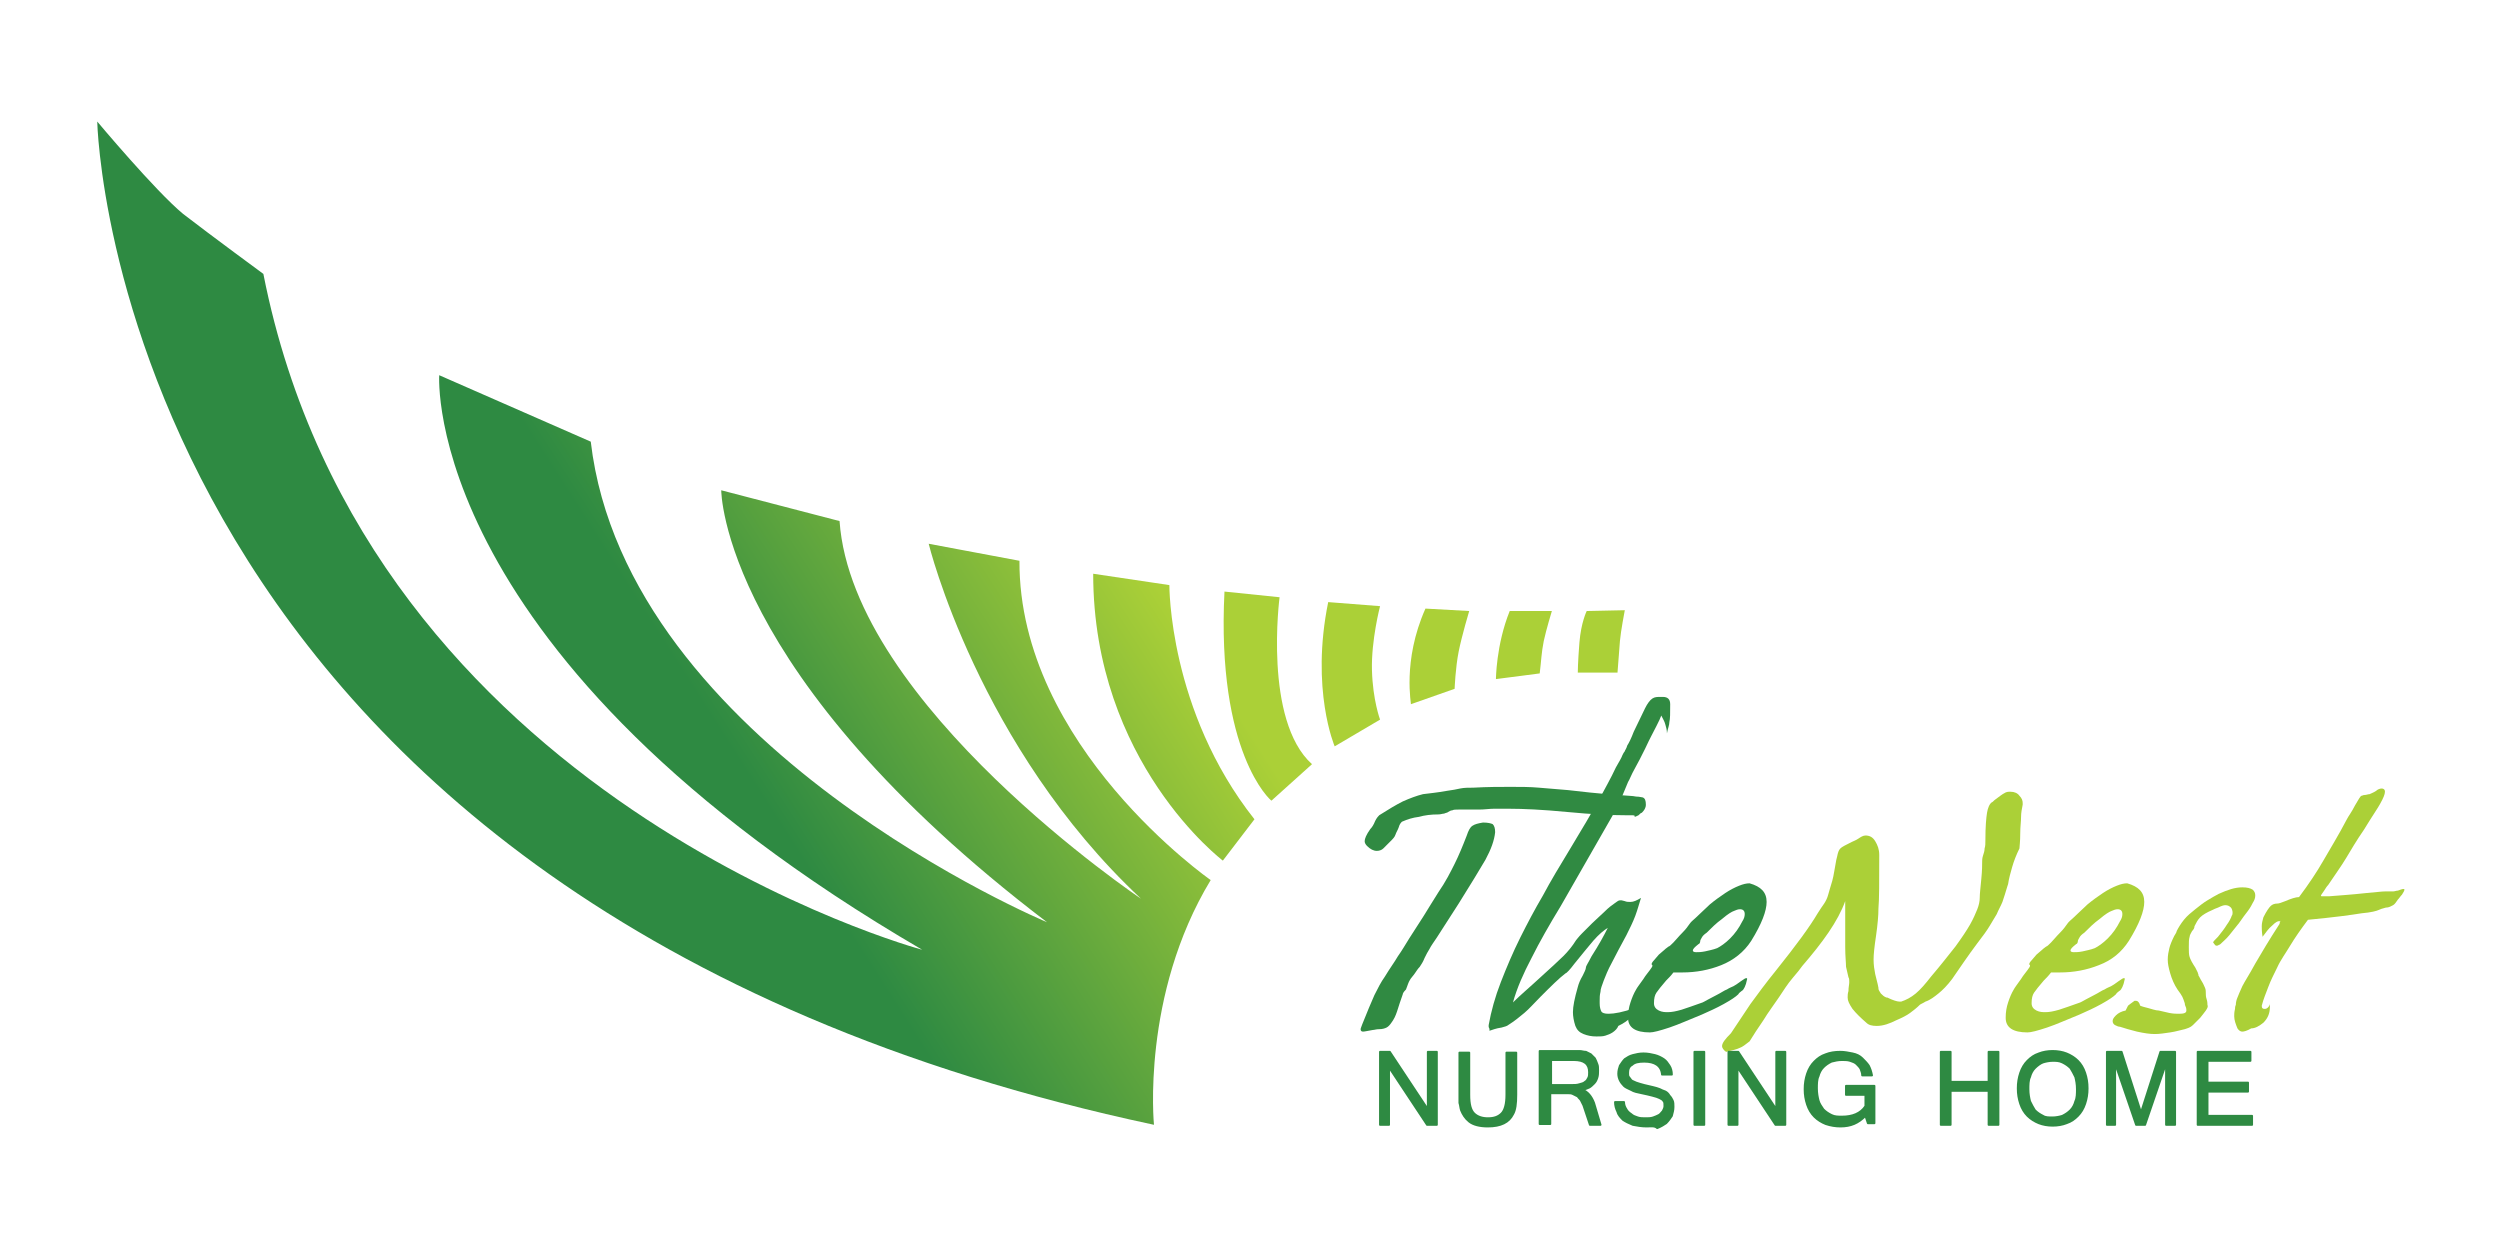<?xml version="1.0" encoding="utf-8"?>
<!-- Generator: Adobe Illustrator 21.0.0, SVG Export Plug-In . SVG Version: 6.00 Build 0)  -->
<svg version="1.1" xmlns="http://www.w3.org/2000/svg" xmlns:xlink="http://www.w3.org/1999/xlink" x="0px" y="0px"
	 viewBox="0 0 308.5 154" style="enable-background:new 0 0 308.5 154;" xml:space="preserve">
<style type="text/css">
	.st0{display:none;}
	.st1{display:inline;fill:#5881C2;}
	.st2{display:inline;fill:#6FC6A4;}
	.st3{display:inline;fill:none;stroke:#000000;stroke-width:0.255;stroke-miterlimit:10;}
	.st4{display:inline;fill:#ABD037;}
	.st5{display:inline;fill:#2E8A42;}
	.st6{display:inline;fill:none;stroke:#000000;stroke-width:0.25;stroke-miterlimit:10;}
	.st7{fill:#308A42;}
	.st8{fill:#ABD037;}
	.st9{fill:#2E8A42;stroke:#2E8A42;stroke-width:0.25;stroke-linecap:round;stroke-linejoin:round;stroke-miterlimit:10;}
	.st10{fill:url(#SVGID_1_);}
	.st11{fill:url(#SVGID_2_);}
	.st12{fill:url(#SVGID_3_);}
	.st13{fill:url(#SVGID_4_);}
	.st14{fill:url(#SVGID_5_);}
	.st15{fill:url(#SVGID_6_);}
	.st16{fill:url(#SVGID_7_);}
</style>
<g id="Layer_9" class="st0">
	<rect x="140.3" y="-79" class="st1" width="149.2" height="144.5"/>
	<rect x="140.3" y="65.5" class="st2" width="149.2" height="144.5"/>
	<line class="st3" x1="-3" y1="65.5" x2="140.5" y2="65.5"/>
</g>
<g id="Layer_9_copy" class="st0">
	<rect x="140.3" y="-79" class="st4" width="149.2" height="144.5"/>
	<rect x="140.3" y="65.5" class="st5" width="149.2" height="144.5"/>
	<line class="st6" x1="-2.5" y1="65.5" x2="136" y2="65.5"/>
</g>
<g id="Layer_9_copy_2">
</g>
<g id="Layer_10_copy_3">
	<g>
		<g>
			<g>
				<path class="st7" d="M173.1,122.7c-0.3,0.8-0.5,1.5-0.7,2.1c-0.2,0.6-0.4,1-0.7,1.4c-0.2,0.3-0.4,0.5-0.6,0.6
					c-0.2,0.1-0.5,0.2-0.9,0.2c-0.4,0-0.6,0.1-0.8,0.1c-0.6,0.1-1,0.2-1.2,0.2c-0.2,0-0.3-0.1-0.3-0.3c0-0.1,0.1-0.3,0.2-0.6
					c0.6-1.5,1.1-2.7,1.5-3.6c0.4-0.8,0.8-1.6,1.3-2.3c0.6-1,1.2-1.8,1.6-2.5c0.5-0.7,0.9-1.4,1.4-2.2c0.7-1.1,1.3-2,1.8-2.8
					c0.5-0.8,1.1-1.8,1.8-2.9c0.9-1.3,1.5-2.5,2-3.5c0.5-1,1-2.2,1.5-3.5c0.2-0.6,0.4-1,0.7-1.2c0.3-0.2,0.7-0.3,1.3-0.4
					c0.6,0,1,0.1,1.2,0.2c0.2,0.2,0.3,0.5,0.3,1c-0.1,1-0.5,2.1-1.2,3.4c-0.7,1.2-1.8,3-3.3,5.4l-0.9,1.4c-0.6,0.9-1.2,1.9-1.8,2.8
					c-0.4,0.6-0.7,1-0.9,1.4c-0.2,0.3-0.4,0.7-0.6,1.1c-0.2,0.5-0.4,0.8-0.6,1.1c-0.2,0.2-0.4,0.5-0.6,0.8c-0.2,0.3-0.5,0.6-0.6,0.8
					c-0.2,0.3-0.3,0.7-0.5,1.2C173.2,122.4,173.1,122.6,173.1,122.7z M201.2,100.6c-0.2,0-0.5,0-0.7,0c-1.6,0-4-0.1-7.1-0.4
					c-3.1-0.3-5.5-0.4-7.1-0.4c-0.3,0-0.6,0-1,0c-0.5,0-0.8,0-1,0c-0.5,0-1.1,0.1-1.8,0.1c-0.7,0-1.5,0-2.5,0c-0.4,0-0.6,0-0.8,0.1
					c-0.2,0-0.3,0.1-0.5,0.2c-0.1,0.1-0.3,0.1-0.5,0.2c-0.2,0-0.4,0.1-0.7,0.1c-0.9,0-1.7,0.1-2.4,0.3c-0.8,0.1-1.4,0.3-2.1,0.6
					c-0.1,0.1-0.3,0.3-0.4,0.7c-0.1,0.3-0.3,0.6-0.4,0.9c-0.1,0.3-0.3,0.5-0.6,0.8c0,0,0,0-0.1,0.1c-0.3,0.3-0.6,0.6-0.8,0.8
					c-0.2,0.2-0.5,0.3-0.8,0.3c-0.4,0-0.8-0.2-1.2-0.6c-0.2-0.2-0.3-0.4-0.3-0.6c0-0.3,0.2-0.8,0.7-1.5c0.2-0.2,0.4-0.5,0.6-1
					c0.2-0.4,0.4-0.6,0.5-0.7c1.1-0.7,2.1-1.3,2.9-1.7c0.9-0.4,1.7-0.7,2.5-0.9c0.8-0.1,1.8-0.2,2.9-0.4c0.7-0.1,1.3-0.2,1.7-0.3
					c0.5-0.1,1-0.1,1.6-0.1c1.8-0.1,3.3-0.1,4.6-0.1c1.2,0,2.4,0,3.5,0.1c1.1,0.1,2.3,0.2,3.6,0.3c0.8,0.1,1.7,0.2,2.7,0.3
					c1,0.1,2.1,0.2,3.4,0.3c1.1,0.1,1.9,0.1,2.3,0.2c0.4,0,0.7,0.1,0.8,0.1c0.3,0.1,0.4,0.4,0.4,0.9c0,0.4-0.2,0.7-0.5,1
					c-0.1,0-0.2,0.1-0.4,0.3c-0.2,0.1-0.4,0.2-0.5,0.2C201.8,100.6,201.6,100.6,201.2,100.6z"/>
				<path class="st7" d="M199.7,99.4l-7.1,12.4c-1.4,2.3-2.6,4.4-3.6,6.4c-1,1.9-1.8,3.7-2.3,5.5c0.9-0.9,2.1-1.9,3.5-3.2
					c1.2-1.1,2.1-1.9,2.7-2.5c0.6-0.6,1.1-1.2,1.6-2c0.1-0.1,0.3-0.4,0.7-0.8c0.4-0.4,0.8-0.8,1.3-1.3c0.5-0.5,1-0.9,1.5-1.4
					c0.5-0.5,0.9-0.8,1.2-1c0.3-0.2,0.5-0.4,0.7-0.4c0,0,0.1,0,0.2,0c0.1,0,0.3,0.1,0.4,0.1c0.2,0.1,0.5,0.1,0.7,0.1
					c0.4,0,0.8-0.2,1.3-0.5c-0.2,0.6-0.4,1.4-0.7,2.2s-0.7,1.6-1.1,2.4c-0.7,1.3-1.3,2.4-1.8,3.4c-0.5,0.9-0.8,1.7-1,2.2
					c-0.2,0.6-0.4,1-0.4,1.4c-0.1,0.4-0.1,0.7-0.1,1.1l0,0.3c0,0.5,0.1,0.8,0.2,1c0.1,0.2,0.4,0.3,0.9,0.3c0.7,0,1.8-0.2,3.2-0.7
					c0.2,0,0.3,0,0.3,0.1c0,0.2-0.2,0.6-0.7,1c-0.5,0.5-1,0.8-1.6,1.1c-0.1,0.3-0.4,0.6-0.7,0.8c-0.3,0.2-0.6,0.3-0.9,0.4
					c-0.3,0.1-0.7,0.1-1.1,0.1c-0.6,0-1.1-0.1-1.6-0.3c-0.5-0.2-0.8-0.5-1-1c-0.2-0.6-0.3-1.2-0.3-1.7c0-0.7,0.2-1.7,0.6-3.1
					c0.1-0.4,0.3-0.9,0.6-1.4c0.2-0.4,0.4-0.8,0.4-1c0-0.2,0.3-0.6,0.7-1.4c0.9-1.4,1.5-2.5,2-3.5c-0.5,0.3-1.1,0.8-1.8,1.6
					c-0.6,0.7-1.4,1.7-2.3,2.8c-0.6,0.8-1,1.2-1.1,1.2c-0.8,0.6-1.8,1.6-3.1,2.9c-0.8,0.8-1.4,1.5-2,2c-0.6,0.5-1.2,1-2,1.5
					c-0.1,0.1-0.4,0.2-0.8,0.3c-0.7,0.1-1.2,0.3-1.5,0.4c0,0,0-0.1,0-0.2c0-0.1-0.1-0.2-0.1-0.3v-0.1c0,0,0-0.1,0-0.1
					c0.3-1.7,0.8-3.5,1.5-5.3c0.7-1.8,1.5-3.7,2.4-5.5c0.9-1.8,1.8-3.5,2.8-5.2c0.9-1.7,2.1-3.7,3.5-6c1.4-2.3,2.5-4.2,3.3-5.6
					c0.8-1.5,1.6-2.9,2.2-4.2c0.4-0.7,0.7-1.2,0.8-1.5c0.1-0.2,0.2-0.4,0.3-0.5c0-0.1,0.2-0.3,0.3-0.7c0.2-0.3,0.5-0.9,0.8-1.7
					l1.4-2.9c0.3-0.6,0.6-1,0.9-1.2c0.3-0.2,0.6-0.2,1-0.2c0,0,0.1,0,0.3,0c0.6,0,0.9,0.3,0.9,0.9c0,1.1,0,1.8-0.1,2.2
					c0,0.4-0.2,0.8-0.3,1.4c0-0.4-0.1-0.8-0.2-1.1c-0.1-0.4-0.3-0.7-0.5-1.1c-0.1,0.3-0.3,0.7-0.6,1.3c-0.3,0.6-0.8,1.5-1.4,2.8
					c-0.5,1-0.9,1.8-1.3,2.5c-0.4,0.7-0.6,1.3-0.8,1.6L199.7,99.4z"/>
				<path class="st7" d="M212.4,119.1c-1.5,0.6-3.1,0.9-4.8,0.9c-0.1,0-0.3,0-0.6,0c-0.3,0-0.5,0-0.5,0c-0.3,0.4-0.6,0.7-0.9,1
					c-0.6,0.7-1,1.2-1.2,1.5c-0.2,0.3-0.3,0.7-0.3,1.3c0,0.4,0.2,0.7,0.6,0.9c0.4,0.2,0.8,0.2,1.1,0.2c0.5,0,1-0.1,1.7-0.3
					c0.6-0.2,1.5-0.5,2.6-0.9l0.2-0.1c0.2-0.1,0.7-0.4,1.5-0.8c0.6-0.3,1-0.6,1.3-0.7c0.3-0.2,0.6-0.3,0.8-0.4
					c0.2-0.1,0.5-0.3,0.9-0.6c0.4-0.3,0.6-0.4,0.7-0.4c0,0,0.1,0,0.1,0.1c-0.1,0.5-0.2,0.8-0.3,1c-0.1,0.2-0.2,0.4-0.4,0.5
					c-0.1,0.1-0.3,0.2-0.4,0.4c-0.3,0.3-0.9,0.7-1.8,1.2c-0.9,0.5-1.8,0.9-2.7,1.3c-1.5,0.6-2.8,1.2-4,1.6c-1.2,0.4-2,0.6-2.4,0.6
					c-1.8,0-2.7-0.6-2.7-1.8c0-0.7,0.1-1.3,0.3-1.9c0.2-0.6,0.4-1.1,0.7-1.6c0.1-0.2,0.4-0.6,0.9-1.3c0.3-0.5,0.6-0.8,0.8-1.1
					c0.2-0.3,0.3-0.4,0.3-0.5c0,0,0,0,0-0.1c0,0-0.1-0.1-0.1-0.1c0-0.1,0.1-0.3,0.3-0.5c0.2-0.2,0.4-0.5,0.6-0.7
					c0.2-0.2,0.5-0.4,0.7-0.6c0.2-0.2,0.4-0.3,0.5-0.4c0.1,0,0.3-0.2,0.6-0.5c0.3-0.3,0.6-0.7,1.1-1.2c0.4-0.4,0.7-0.8,0.9-1.1
					c0.2-0.3,0.5-0.5,0.7-0.7c0.6-0.6,1.2-1.1,1.8-1.7c0.6-0.5,1.3-1,1.9-1.4c0.6-0.4,1.2-0.7,1.7-0.9c0.5-0.2,0.9-0.3,1.3-0.3
					c1.4,0.4,2.1,1.1,2.1,2.3c0,1.1-0.6,2.7-1.9,4.8C215.2,117.5,213.9,118.5,212.4,119.1z M213.5,115.8c0.6-0.6,1.1-1.3,1.5-2.1
					c0.2-0.3,0.3-0.6,0.3-0.9c0-0.4-0.2-0.6-0.6-0.6c-0.2,0-0.5,0.1-0.7,0.2c-0.3,0.1-0.8,0.4-1.5,1c-0.7,0.5-1.3,1.1-1.9,1.7
					c-0.3,0.2-0.5,0.4-0.6,0.6c-0.1,0.2-0.2,0.3-0.2,0.5c0,0.1-0.1,0.3-0.2,0.3c-0.5,0.4-0.7,0.6-0.7,0.8c0,0.1,0.1,0.2,0.4,0.2
					c0.3,0,0.6,0,1.1-0.1c0.4-0.1,1-0.2,1.5-0.4C212.3,116.8,212.9,116.4,213.5,115.8z"/>
				<path class="st8" d="M222.4,119.2c-0.2,0.3-0.6,0.8-1.2,1.5c-0.6,0.7-1.1,1.5-1.7,2.4c-0.6,0.9-1.3,1.8-1.9,2.8
					c-0.7,1-1.2,1.8-1.7,2.6c-0.5,0.4-0.9,0.7-1.2,0.8c-0.4,0.2-0.9,0.3-1.7,0.5c-0.3-0.2-0.5-0.5-0.5-0.7c0-0.4,0.4-0.9,1.1-1.6
					c0.8-1.2,1.6-2.4,2.4-3.6c0.8-1.1,1.9-2.6,3.2-4.2c2.4-3,4.1-5.3,5.1-7c0.3-0.5,0.6-0.9,0.8-1.2c0.2-0.3,0.4-0.7,0.5-1.1
					c0.1-0.4,0.3-1,0.5-1.7c0.2-0.7,0.3-1.6,0.5-2.6l0.1-0.4c0.1-0.5,0.2-0.8,0.4-1c0.2-0.2,0.6-0.4,1.4-0.8
					c0.2-0.1,0.5-0.2,0.8-0.4c0.3-0.2,0.6-0.4,0.9-0.4c0.5,0,0.9,0.2,1.2,0.7c0.3,0.5,0.5,1,0.5,1.7c0,3.3,0,5.5-0.1,6.6
					c0,0.9-0.1,2-0.3,3.4c-0.2,1.3-0.3,2.3-0.3,2.9c0,0.7,0.1,1.3,0.2,1.8c0.1,0.5,0.3,1.1,0.4,1.7c0,0,0,0.1,0,0.1
					c0,0.2,0.2,0.4,0.3,0.6c0.2,0.2,0.4,0.4,0.7,0.5c0,0,0.1,0,0.1,0c0.6,0.3,1.2,0.5,1.5,0.5l0.1,0c0,0,0.1,0,0.1,0
					c0.6-0.2,1.2-0.5,1.8-1c0.6-0.5,1.2-1.2,1.9-2.1c1.2-1.4,2.2-2.7,3-3.7c0.8-1.1,1.4-2,1.8-2.7c0.4-0.7,0.7-1.4,0.9-1.9
					c0.2-0.5,0.3-1,0.3-1.4c0-0.5,0.1-1.3,0.2-2.4c0.1-1,0.1-1.7,0.1-2.1c0-0.1,0-0.4,0.1-0.7c0.1-0.3,0.2-0.6,0.2-0.9
					c0.1-0.3,0.1-0.6,0.1-1.1c0-1.6,0.1-2.7,0.2-3.3c0.1-0.6,0.3-1.1,0.6-1.3c0.1,0,0.2-0.2,0.5-0.4c0.4-0.3,0.8-0.6,1-0.7
					c0.3-0.2,0.5-0.2,0.8-0.2c0.5,0,0.9,0.2,1.1,0.5c0.3,0.3,0.4,0.6,0.4,0.9c0,0,0,0.1,0,0.1c0,0.1,0,0.1,0,0.1
					c-0.1,0.5-0.2,1-0.2,1.5c0,0.6-0.1,1.2-0.1,2c0,1.1-0.1,1.7-0.1,1.9c-0.4,0.8-0.7,1.6-0.9,2.3c-0.2,0.7-0.4,1.4-0.5,2.1
					l-0.1,0.3c-0.2,0.7-0.4,1.3-0.6,1.9c-0.2,0.5-0.5,1-0.7,1.5c-0.3,0.5-0.6,1-0.9,1.5c-0.3,0.5-0.8,1.2-1.5,2.1
					c-1.2,1.6-2.2,3.1-3.1,4.4c-0.6,0.8-1.2,1.4-1.7,1.8c-0.5,0.4-1,0.8-1.6,1c-0.3,0.2-0.6,0.3-0.7,0.4c-0.4,0.4-0.8,0.7-1.2,1
					c-0.4,0.3-1,0.6-1.7,0.9c-0.8,0.4-1.6,0.7-2.4,0.7c-0.6,0-1-0.1-1.3-0.4c-0.7-0.6-1.3-1.2-1.7-1.7c-0.4-0.6-0.6-1-0.6-1.4
					c0-0.2,0-0.5,0.1-0.8c0-0.5,0.1-0.8,0.1-1.1c0-0.2,0-0.5-0.1-0.6c-0.1-0.4-0.2-0.9-0.3-1.3c0-0.5-0.1-1.3-0.1-2.4
					c0-1.2,0-2,0-2.2v-3.5C226.8,113.7,224.9,116.3,222.4,119.2z"/>
				<path class="st8" d="M259,119.1c-1.5,0.6-3.1,0.9-4.8,0.9c-0.1,0-0.3,0-0.6,0c-0.3,0-0.5,0-0.5,0c-0.3,0.4-0.6,0.7-0.9,1
					c-0.6,0.7-1,1.2-1.2,1.5c-0.2,0.3-0.3,0.7-0.3,1.3c0,0.4,0.2,0.7,0.6,0.9c0.4,0.2,0.8,0.2,1.1,0.2c0.5,0,1-0.1,1.7-0.3
					c0.6-0.2,1.5-0.5,2.6-0.9l0.2-0.1c0.2-0.1,0.7-0.4,1.5-0.8c0.6-0.3,1-0.6,1.3-0.7c0.3-0.2,0.6-0.3,0.8-0.4
					c0.2-0.1,0.5-0.3,0.9-0.6c0.4-0.3,0.6-0.4,0.7-0.4c0,0,0.1,0,0.1,0.1c-0.1,0.5-0.2,0.8-0.3,1c-0.1,0.2-0.2,0.4-0.4,0.5
					c-0.1,0.1-0.3,0.2-0.4,0.4c-0.3,0.3-0.9,0.7-1.8,1.2c-0.9,0.5-1.8,0.9-2.7,1.3c-1.5,0.6-2.8,1.2-4,1.6c-1.2,0.4-2,0.6-2.4,0.6
					c-1.8,0-2.7-0.6-2.7-1.8c0-0.7,0.1-1.3,0.3-1.9c0.2-0.6,0.4-1.1,0.7-1.6c0.1-0.2,0.4-0.6,0.9-1.3c0.3-0.5,0.6-0.8,0.8-1.1
					c0.2-0.3,0.3-0.4,0.3-0.5c0,0,0,0,0-0.1c0,0-0.1-0.1-0.1-0.1c0-0.1,0.1-0.3,0.3-0.5c0.2-0.2,0.4-0.5,0.6-0.7
					c0.2-0.2,0.5-0.4,0.7-0.6c0.2-0.2,0.4-0.3,0.5-0.4c0.1,0,0.3-0.2,0.6-0.5c0.3-0.3,0.6-0.7,1.1-1.2c0.4-0.4,0.7-0.8,0.9-1.1
					c0.2-0.3,0.5-0.5,0.7-0.7c0.6-0.6,1.2-1.1,1.8-1.7c0.6-0.5,1.3-1,1.9-1.4c0.6-0.4,1.2-0.7,1.7-0.9c0.5-0.2,0.9-0.3,1.3-0.3
					c1.4,0.4,2.1,1.1,2.1,2.3c0,1.1-0.6,2.7-1.9,4.8C261.8,117.5,260.6,118.5,259,119.1z M260.1,115.8c0.6-0.6,1.1-1.3,1.5-2.1
					c0.2-0.3,0.3-0.6,0.3-0.9c0-0.4-0.2-0.6-0.6-0.6c-0.2,0-0.5,0.1-0.7,0.2c-0.3,0.1-0.8,0.4-1.5,1c-0.7,0.5-1.3,1.1-1.9,1.7
					c-0.3,0.2-0.5,0.4-0.6,0.6c-0.1,0.2-0.2,0.3-0.2,0.5c0,0.1-0.1,0.3-0.2,0.3c-0.5,0.4-0.7,0.6-0.7,0.8c0,0.1,0.1,0.2,0.4,0.2
					c0.3,0,0.6,0,1.1-0.1c0.4-0.1,1-0.2,1.5-0.4C258.9,116.8,259.5,116.4,260.1,115.8z"/>
				<path class="st8" d="M272.2,124.7c-0.2,0.3-0.4,0.5-0.7,0.9c-0.3,0.3-0.6,0.6-0.9,0.9c-0.3,0.3-0.7,0.4-1,0.5
					c-0.5,0.1-1.1,0.3-1.8,0.4c-0.7,0.1-1.3,0.2-1.9,0.2c-0.6,0-1.3-0.1-2.2-0.3c-0.8-0.2-1.5-0.4-2.1-0.6c-0.2,0-0.4-0.1-0.6-0.2
					c-0.2-0.1-0.3-0.3-0.3-0.5c0-0.2,0.1-0.4,0.4-0.7c0.3-0.3,0.7-0.5,1.2-0.6c0.1-0.2,0.2-0.4,0.3-0.6c0.1-0.1,0.4-0.3,0.8-0.6
					l0.1,0c0,0,0.1,0,0.1,0c0.2,0,0.4,0.2,0.5,0.6c0.2,0.1,0.6,0.2,1,0.3c0.4,0.1,0.9,0.3,1.3,0.3c0.4,0.1,0.9,0.2,1.3,0.3
					c0.5,0.1,0.9,0.1,1.2,0.1c0.6,0,0.9-0.1,0.9-0.4c0-0.1,0-0.3-0.1-0.5c0,0-0.1-0.2-0.1-0.4c-0.1-0.3-0.2-0.6-0.3-0.8
					c-0.1-0.2-0.3-0.5-0.6-0.9c-0.4-0.6-0.7-1.3-0.9-2c-0.2-0.7-0.3-1.2-0.3-1.7c0-0.5,0.1-1,0.2-1.4c0.1-0.4,0.3-0.9,0.6-1.5
					c0.2-0.3,0.3-0.5,0.3-0.6c0.2-0.4,0.5-0.9,0.9-1.4c0.4-0.5,0.9-0.9,1.4-1.3c0.5-0.4,1-0.8,1.5-1.1c0.5-0.3,1-0.6,1.4-0.8
					c1.1-0.5,2-0.8,2.9-0.8c0.6,0,1,0.1,1.3,0.3c0.2,0.2,0.3,0.4,0.3,0.7c0,0.3-0.1,0.6-0.3,0.9c-0.1,0.2-0.3,0.6-0.6,1
					c-0.3,0.4-0.7,0.9-1.1,1.5c-0.4,0.5-0.8,1-1.2,1.5c-0.4,0.5-0.8,0.8-1.1,1.1c0,0-0.1,0.1-0.2,0.1c-0.1,0.1-0.2,0.1-0.3,0.1
					c-0.1,0-0.2-0.1-0.4-0.4c0-0.1,0.2-0.3,0.6-0.7c0.4-0.5,0.8-1,1.1-1.5c0.3-0.4,0.5-0.8,0.6-1.1c0.1-0.1,0.1-0.3,0.1-0.4
					c0-0.2-0.1-0.5-0.2-0.6c-0.2-0.2-0.4-0.3-0.7-0.3c-0.2,0-0.5,0.1-0.9,0.3c-0.3,0.1-0.5,0.2-0.7,0.3c-0.7,0.3-1.2,0.6-1.5,0.9
					c-0.3,0.3-0.5,0.7-0.7,1.1c0,0.2-0.1,0.4-0.3,0.6c-0.1,0.2-0.3,0.5-0.3,0.7c-0.1,0.3-0.1,0.7-0.1,1.3c0,0.5,0,0.9,0.1,1.2
					c0.1,0.3,0.3,0.7,0.7,1.3c0.1,0.2,0.2,0.4,0.3,0.6c0,0.1,0.1,0.2,0.1,0.4c0.1,0.1,0.2,0.4,0.4,0.7c0.2,0.3,0.3,0.6,0.4,0.8
					c0.1,0.2,0.1,0.5,0.1,0.8c0,0.1,0,0.3,0.1,0.6c0.1,0.3,0.1,0.6,0.1,0.7C272.5,124.2,272.4,124.4,272.2,124.7z"/>
				<path class="st8" d="M281.4,113.7C281.4,113.6,281.3,113.6,281.4,113.7c-0.3-0.1-0.6,0.1-1,0.5c-0.5,0.4-0.8,0.9-1.2,1.4
					c-0.1-0.6-0.1-1.1-0.1-1.3c0-0.4,0.1-0.7,0.2-1.1c0.4-0.8,0.7-1.2,0.9-1.4c0.2-0.2,0.5-0.3,0.8-0.3h0c0.2,0,0.5-0.1,1-0.3
					c0.7-0.3,1.3-0.5,1.7-0.5c1.2-1.6,2.2-3.1,3-4.5c0.8-1.4,1.8-3,2.9-5.1c0.2-0.4,0.6-0.9,1-1.7c0.4-0.7,0.7-1.2,0.8-1.2
					c0.1,0,0.2-0.1,0.4-0.1c0.2,0,0.4-0.1,0.6-0.1c0.2-0.1,0.5-0.2,0.8-0.4c0.2-0.2,0.5-0.3,0.7-0.3c0.2,0,0.4,0.1,0.4,0.4
					c0,0.3-0.2,0.8-0.6,1.5c-0.2,0.4-0.9,1.4-2,3.2c-0.9,1.3-1.6,2.5-2.2,3.5c-0.6,1-1.4,2.1-2.2,3.3c-0.2,0.2-0.3,0.4-0.5,0.7
					c-0.3,0.4-0.4,0.6-0.4,0.6c0,0,0,0.1,0.1,0.1c0,0,0.1,0,0.2,0c0.2,0,0.5,0,0.7,0c1.2-0.1,2.8-0.2,4.6-0.4
					c1.2-0.1,1.9-0.2,2.3-0.2c0.5,0,0.8,0,1,0c0.2,0,0.4-0.1,0.6-0.1c0.3-0.1,0.5-0.2,0.7-0.2c0.1,0,0.1,0,0.1,0.1
					c0,0.1-0.1,0.3-0.3,0.6c-0.2,0.2-0.3,0.4-0.5,0.6c-0.2,0.3-0.4,0.6-0.6,0.7c-0.2,0.1-0.5,0.3-0.9,0.3c-0.4,0.1-0.7,0.2-0.9,0.3
					c-0.2,0.1-0.9,0.3-2.1,0.4c-1.2,0.2-3.4,0.5-6.6,0.8c-0.9,1.2-1.6,2.2-2.2,3.2c-0.6,1-1.2,1.8-1.6,2.7c-0.4,0.8-0.8,1.6-1.1,2.4
					c-0.3,0.8-0.6,1.5-0.8,2.3c0,0.3,0.1,0.4,0.4,0.4c0.2,0,0.5-0.2,0.6-0.6c0,0,0,0.1,0,0.2c0,0.1,0,0.2,0,0.2
					c0,0.8-0.3,1.4-0.8,1.9c-0.6,0.5-1.1,0.7-1.5,0.7c-0.5,0.3-0.9,0.4-1.1,0.4c-0.2,0-0.4-0.1-0.6-0.4c-0.2-0.5-0.4-1-0.4-1.5
					c0-0.2,0-0.5,0.1-0.9c0-0.1,0-0.3,0.1-0.5c0-0.3,0.1-0.7,0.2-0.9c0.1-0.3,0.3-0.7,0.6-1.4c0.3-0.6,0.9-1.5,1.6-2.8
					c0.7-1.2,1.7-2.9,3-4.9C281.3,113.8,281.4,113.7,281.4,113.7z"/>
			</g>
			<g>
				<path class="st9" d="M177.3,138.8h-1.2l-4.7-7.1v7.1h-1.1v-9h1.2l4.7,7.1v-7.1h1.1V138.8z"/>
				<path class="st9" d="M183.6,139c-1,0-1.8-0.2-2.3-0.6c-0.5-0.4-0.8-0.9-1-1.4c-0.1-0.3-0.1-0.6-0.2-0.9c0-0.3,0-0.7,0-1v-5.2
					h1.2v5.2c0,1.2,0.2,1.9,0.6,2.3c0.4,0.4,1,0.6,1.7,0.6c0.8,0,1.3-0.2,1.7-0.6c0.4-0.4,0.6-1.2,0.6-2.3v-5.2h1.2v5.2
					c0,1.1-0.1,1.9-0.4,2.4C186.2,138.5,185.2,139,183.6,139z"/>
				<path class="st9" d="M197.5,138.8h-1.3l-0.8-2.4c-0.1-0.2-0.2-0.4-0.3-0.6c-0.1-0.2-0.3-0.3-0.4-0.5c-0.2-0.1-0.4-0.2-0.6-0.3
					c-0.2-0.1-0.4-0.1-0.6-0.1h-2.2v3.8H190v-9h4c0.3,0,0.7,0,0.9,0c0.3,0,0.5,0.1,0.8,0.1c0.2,0.1,0.4,0.2,0.6,0.3
					c0.2,0.2,0.3,0.3,0.5,0.5c0.1,0.2,0.2,0.4,0.3,0.7c0.1,0.2,0.1,0.5,0.1,0.8c0,0.3,0,0.6-0.1,0.9c-0.1,0.3-0.2,0.5-0.4,0.7
					c-0.2,0.2-0.4,0.4-0.6,0.5c-0.2,0.1-0.5,0.2-0.8,0.3c0.6,0.2,1.1,0.8,1.4,1.6L197.5,138.8z M191.2,133.9h2.7c0.4,0,0.7,0,1-0.1
					c0.3-0.1,0.5-0.1,0.7-0.3c0.2-0.1,0.3-0.3,0.4-0.5c0.1-0.2,0.1-0.4,0.1-0.7c0-1-0.6-1.5-1.9-1.5h-2.8V133.9z"/>
				<path class="st9" d="M203.2,139c-0.6,0-1.2-0.1-1.7-0.2c-0.5-0.2-0.9-0.4-1.2-0.6c-0.3-0.3-0.6-0.6-0.7-1
					c-0.2-0.4-0.3-0.8-0.3-1.2h1.1c0,0.3,0.1,0.6,0.3,0.9c0.1,0.2,0.3,0.4,0.6,0.6c0.2,0.2,0.5,0.3,0.8,0.4c0.3,0.1,0.6,0.1,1,0.1
					c0.3,0,0.6,0,0.9-0.1c0.3-0.1,0.5-0.2,0.7-0.3c0.2-0.1,0.3-0.3,0.5-0.5c0.1-0.2,0.2-0.4,0.2-0.6c0-0.3,0-0.5-0.1-0.6
					c-0.1-0.2-0.3-0.3-0.5-0.4c-0.2-0.1-0.5-0.2-0.9-0.3c-0.4-0.1-0.8-0.2-1.3-0.3c-0.5-0.1-1-0.2-1.3-0.4c-0.4-0.2-0.7-0.3-0.9-0.5
					c-0.4-0.4-0.7-0.9-0.7-1.5c0-0.4,0.1-0.7,0.2-1c0.2-0.3,0.4-0.6,0.6-0.8c0.3-0.2,0.6-0.4,1-0.5c0.4-0.1,0.8-0.2,1.3-0.2
					c0.5,0,1,0.1,1.4,0.2c0.4,0.1,0.8,0.3,1.1,0.5c0.3,0.2,0.5,0.5,0.7,0.8s0.3,0.7,0.3,1.1h-1.2c-0.1-1.1-0.9-1.6-2.2-1.6
					c-0.7,0-1.2,0.1-1.5,0.4c-0.4,0.2-0.5,0.6-0.5,1c0,0.2,0,0.4,0.1,0.5c0.1,0.1,0.2,0.3,0.3,0.4s0.4,0.2,0.6,0.3
					c0.3,0.1,0.6,0.2,1,0.3c0.8,0.2,1.4,0.3,1.9,0.5c0.2,0.1,0.4,0.2,0.7,0.3c0.2,0.1,0.4,0.3,0.5,0.5c0.2,0.2,0.3,0.4,0.4,0.6
					c0.1,0.2,0.1,0.5,0.1,0.8c0,0.4-0.1,0.7-0.2,1.1c-0.2,0.3-0.4,0.6-0.7,0.9c-0.3,0.2-0.6,0.4-1.1,0.6
					C204.2,138.9,203.7,139,203.2,139z"/>
				<path class="st9" d="M210.3,138.8h-1.2v-9h1.2V138.8z"/>
				<path class="st9" d="M220.3,138.8h-1.2l-4.7-7.1v7.1h-1.1v-9h1.2l4.7,7.1v-7.1h1.1V138.8z"/>
				<path class="st9" d="M227.1,139c-0.6,0-1.2-0.1-1.8-0.3c-0.5-0.2-1-0.5-1.4-0.9c-0.4-0.4-0.7-0.9-0.9-1.5
					c-0.2-0.6-0.3-1.2-0.3-1.9c0-0.7,0.1-1.3,0.3-1.9c0.2-0.6,0.5-1.1,0.9-1.5c0.4-0.4,0.8-0.7,1.4-0.9c0.5-0.2,1.1-0.3,1.8-0.3
					c0.5,0,1,0.1,1.5,0.2c0.5,0.1,0.9,0.3,1.2,0.6c0.3,0.3,0.6,0.6,0.8,0.9c0.2,0.4,0.3,0.7,0.4,1.2h-1.2c0-0.3-0.1-0.5-0.2-0.8
					c-0.1-0.2-0.3-0.4-0.5-0.6c-0.2-0.2-0.5-0.3-0.8-0.4c-0.3-0.1-0.7-0.1-1-0.1c-0.5,0-0.9,0.1-1.3,0.2c-0.4,0.2-0.7,0.4-1,0.7
					c-0.3,0.3-0.5,0.7-0.6,1.1c-0.2,0.4-0.2,1-0.2,1.5c0,0.6,0.1,1.1,0.2,1.5c0.1,0.4,0.4,0.8,0.6,1.1c0.3,0.3,0.6,0.5,1,0.7
					c0.4,0.2,0.8,0.2,1.3,0.2c1.3,0,2.3-0.4,2.9-1.3v-1.4h-2.4v-1.1h3.5v4.6h-0.8l-0.3-0.9C229.3,138.6,228.4,139,227.1,139z"/>
				<path class="st9" d="M246.6,138.8h-1.2v-4.2h-4.7v4.2h-1.2v-9h1.2v3.7h4.7v-3.7h1.2V138.8z"/>
				<path class="st9" d="M253.3,129.7c0.6,0,1.2,0.1,1.7,0.3c0.5,0.2,1,0.5,1.4,0.9c0.4,0.4,0.7,0.9,0.9,1.5
					c0.2,0.6,0.3,1.2,0.3,1.9c0,0.7-0.1,1.3-0.3,1.9c-0.2,0.6-0.5,1.1-0.9,1.5c-0.4,0.4-0.8,0.7-1.4,0.9c-0.5,0.2-1.1,0.3-1.7,0.3
					c-0.6,0-1.2-0.1-1.7-0.3c-0.5-0.2-1-0.5-1.4-0.9c-0.4-0.4-0.7-0.9-0.9-1.5c-0.2-0.6-0.3-1.2-0.3-1.9c0-0.7,0.1-1.3,0.3-1.9
					c0.2-0.6,0.5-1.1,0.9-1.5c0.4-0.4,0.8-0.7,1.4-0.9C252.1,129.8,252.7,129.7,253.3,129.7z M253.3,137.9c0.4,0,0.9-0.1,1.2-0.2
					c0.4-0.2,0.7-0.4,1-0.7c0.3-0.3,0.5-0.7,0.6-1.1c0.2-0.4,0.2-1,0.2-1.5c0-0.6-0.1-1.1-0.2-1.5c-0.2-0.4-0.4-0.8-0.6-1.1
					c-0.3-0.3-0.6-0.5-1-0.7s-0.8-0.2-1.2-0.2c-0.4,0-0.9,0.1-1.2,0.2s-0.7,0.4-1,0.7c-0.3,0.3-0.5,0.7-0.6,1.1
					c-0.2,0.4-0.2,1-0.2,1.5c0,0.6,0.1,1.1,0.2,1.5c0.2,0.4,0.4,0.8,0.6,1.1c0.3,0.3,0.6,0.5,1,0.7
					C252.4,137.9,252.8,137.9,253.3,137.9z"/>
				<path class="st9" d="M268.4,138.8h-1.1v-7.6l-2.6,7.6h-1.1l-2.6-7.6v7.6H260v-9h1.8l2.4,7.5l2.4-7.5h1.8V138.8z"/>
				<path class="st9" d="M277.9,138.8h-6.7v-9h6.5v1.1h-5.3v2.7h5v1.1h-5v3h5.5V138.8z"/>
			</g>
		</g>
		<g>
			<linearGradient id="SVGID_1_" gradientUnits="userSpaceOnUse" x1="79.408" y1="75.509" x2="126.096" y2="45.66">
				<stop  offset="0" style="stop-color:#2E8A42"/>
				<stop  offset="0.995" style="stop-color:#ABD037"/>
			</linearGradient>
			<path class="st10" d="M12,15c0,0,1.9,96.4,130.4,123.8c0,0-1.6-16,7-30.2c0,0-23.7-16.5-23.6-39.4l-11.2-2.1
				c0,0,6.1,25,26.2,43.8c0,0-35.6-23.9-37.2-46.6L89,60.5c0,0,0,22.7,40.2,53.3c0,0-51.9-21.7-56.3-59.3l-18.7-8.2
				c0,0-2.3,34.8,59.6,70.9c0,0-68.5-18.4-81.3-83.4c0,0-6.4-4.7-9.9-7.4C19.2,23.6,12,15,12,15z"/>
			<linearGradient id="SVGID_2_" gradientUnits="userSpaceOnUse" x1="103.726" y1="113.543" x2="150.414" y2="83.693">
				<stop  offset="0" style="stop-color:#2E8A42"/>
				<stop  offset="0.995" style="stop-color:#ABD037"/>
			</linearGradient>
			<path class="st11" d="M134.9,70.8l9.4,1.4c0,0-0.1,15.5,10.5,28.9l-3.9,5.1C150.9,106.2,134.9,94.1,134.9,70.8z"/>
			<linearGradient id="SVGID_3_" gradientUnits="userSpaceOnUse" x1="105.77" y1="116.738" x2="152.457" y2="86.888">
				<stop  offset="0" style="stop-color:#2E8A42"/>
				<stop  offset="0.995" style="stop-color:#ABD037"/>
			</linearGradient>
			<path class="st12" d="M151.1,73l6.8,0.7c0,0-2,15.2,4,20.6l-5,4.5C156.8,98.8,150.1,92.9,151.1,73z"/>
			<linearGradient id="SVGID_4_" gradientUnits="userSpaceOnUse" x1="107.581" y1="119.58" x2="154.271" y2="89.729">
				<stop  offset="0" style="stop-color:#2E8A42"/>
				<stop  offset="0.995" style="stop-color:#ABD037"/>
			</linearGradient>
			<path class="st13" d="M163.9,74.3l6.4,0.5c0,0-1.1,4.2-1,7.9c0.1,3.7,1,6.1,1,6.1l-5.6,3.3C164.7,92.1,161.7,85.1,163.9,74.3z"/>
			<linearGradient id="SVGID_5_" gradientUnits="userSpaceOnUse" x1="110.025" y1="123.391" x2="156.708" y2="93.543">
				<stop  offset="0" style="stop-color:#2E8A42"/>
				<stop  offset="0.995" style="stop-color:#ABD037"/>
			</linearGradient>
			<path class="st14" d="M175.9,75.1l5.4,0.3c0,0-0.9,3-1.3,5c-0.4,2-0.5,4.6-0.5,4.6l-5.4,1.9C174.2,87,173,81.6,175.9,75.1z"/>
			<linearGradient id="SVGID_6_" gradientUnits="userSpaceOnUse" x1="112.694" y1="127.556" x2="159.377" y2="97.709">
				<stop  offset="0" style="stop-color:#2E8A42"/>
				<stop  offset="0.995" style="stop-color:#ABD037"/>
			</linearGradient>
			<path class="st15" d="M186.3,75.4h5.2c0,0-0.7,2.3-1,3.7c-0.3,1.5-0.3,2.4-0.5,4l-5.4,0.7C184.6,83.9,184.6,79.6,186.3,75.4z"/>
			<linearGradient id="SVGID_7_" gradientUnits="userSpaceOnUse" x1="115.413" y1="131.831" x2="162.102" y2="101.98">
				<stop  offset="0" style="stop-color:#2E8A42"/>
				<stop  offset="0.995" style="stop-color:#ABD037"/>
			</linearGradient>
			<path class="st16" d="M195.8,75.4l4.7-0.1c0,0-0.5,2.6-0.6,3.8c-0.1,1.2-0.3,3.9-0.3,3.9h-4.9c0,0,0-1.2,0.2-3.7
				C195.1,76.8,195.8,75.4,195.8,75.4z"/>
		</g>
	</g>
</g>
</svg>
